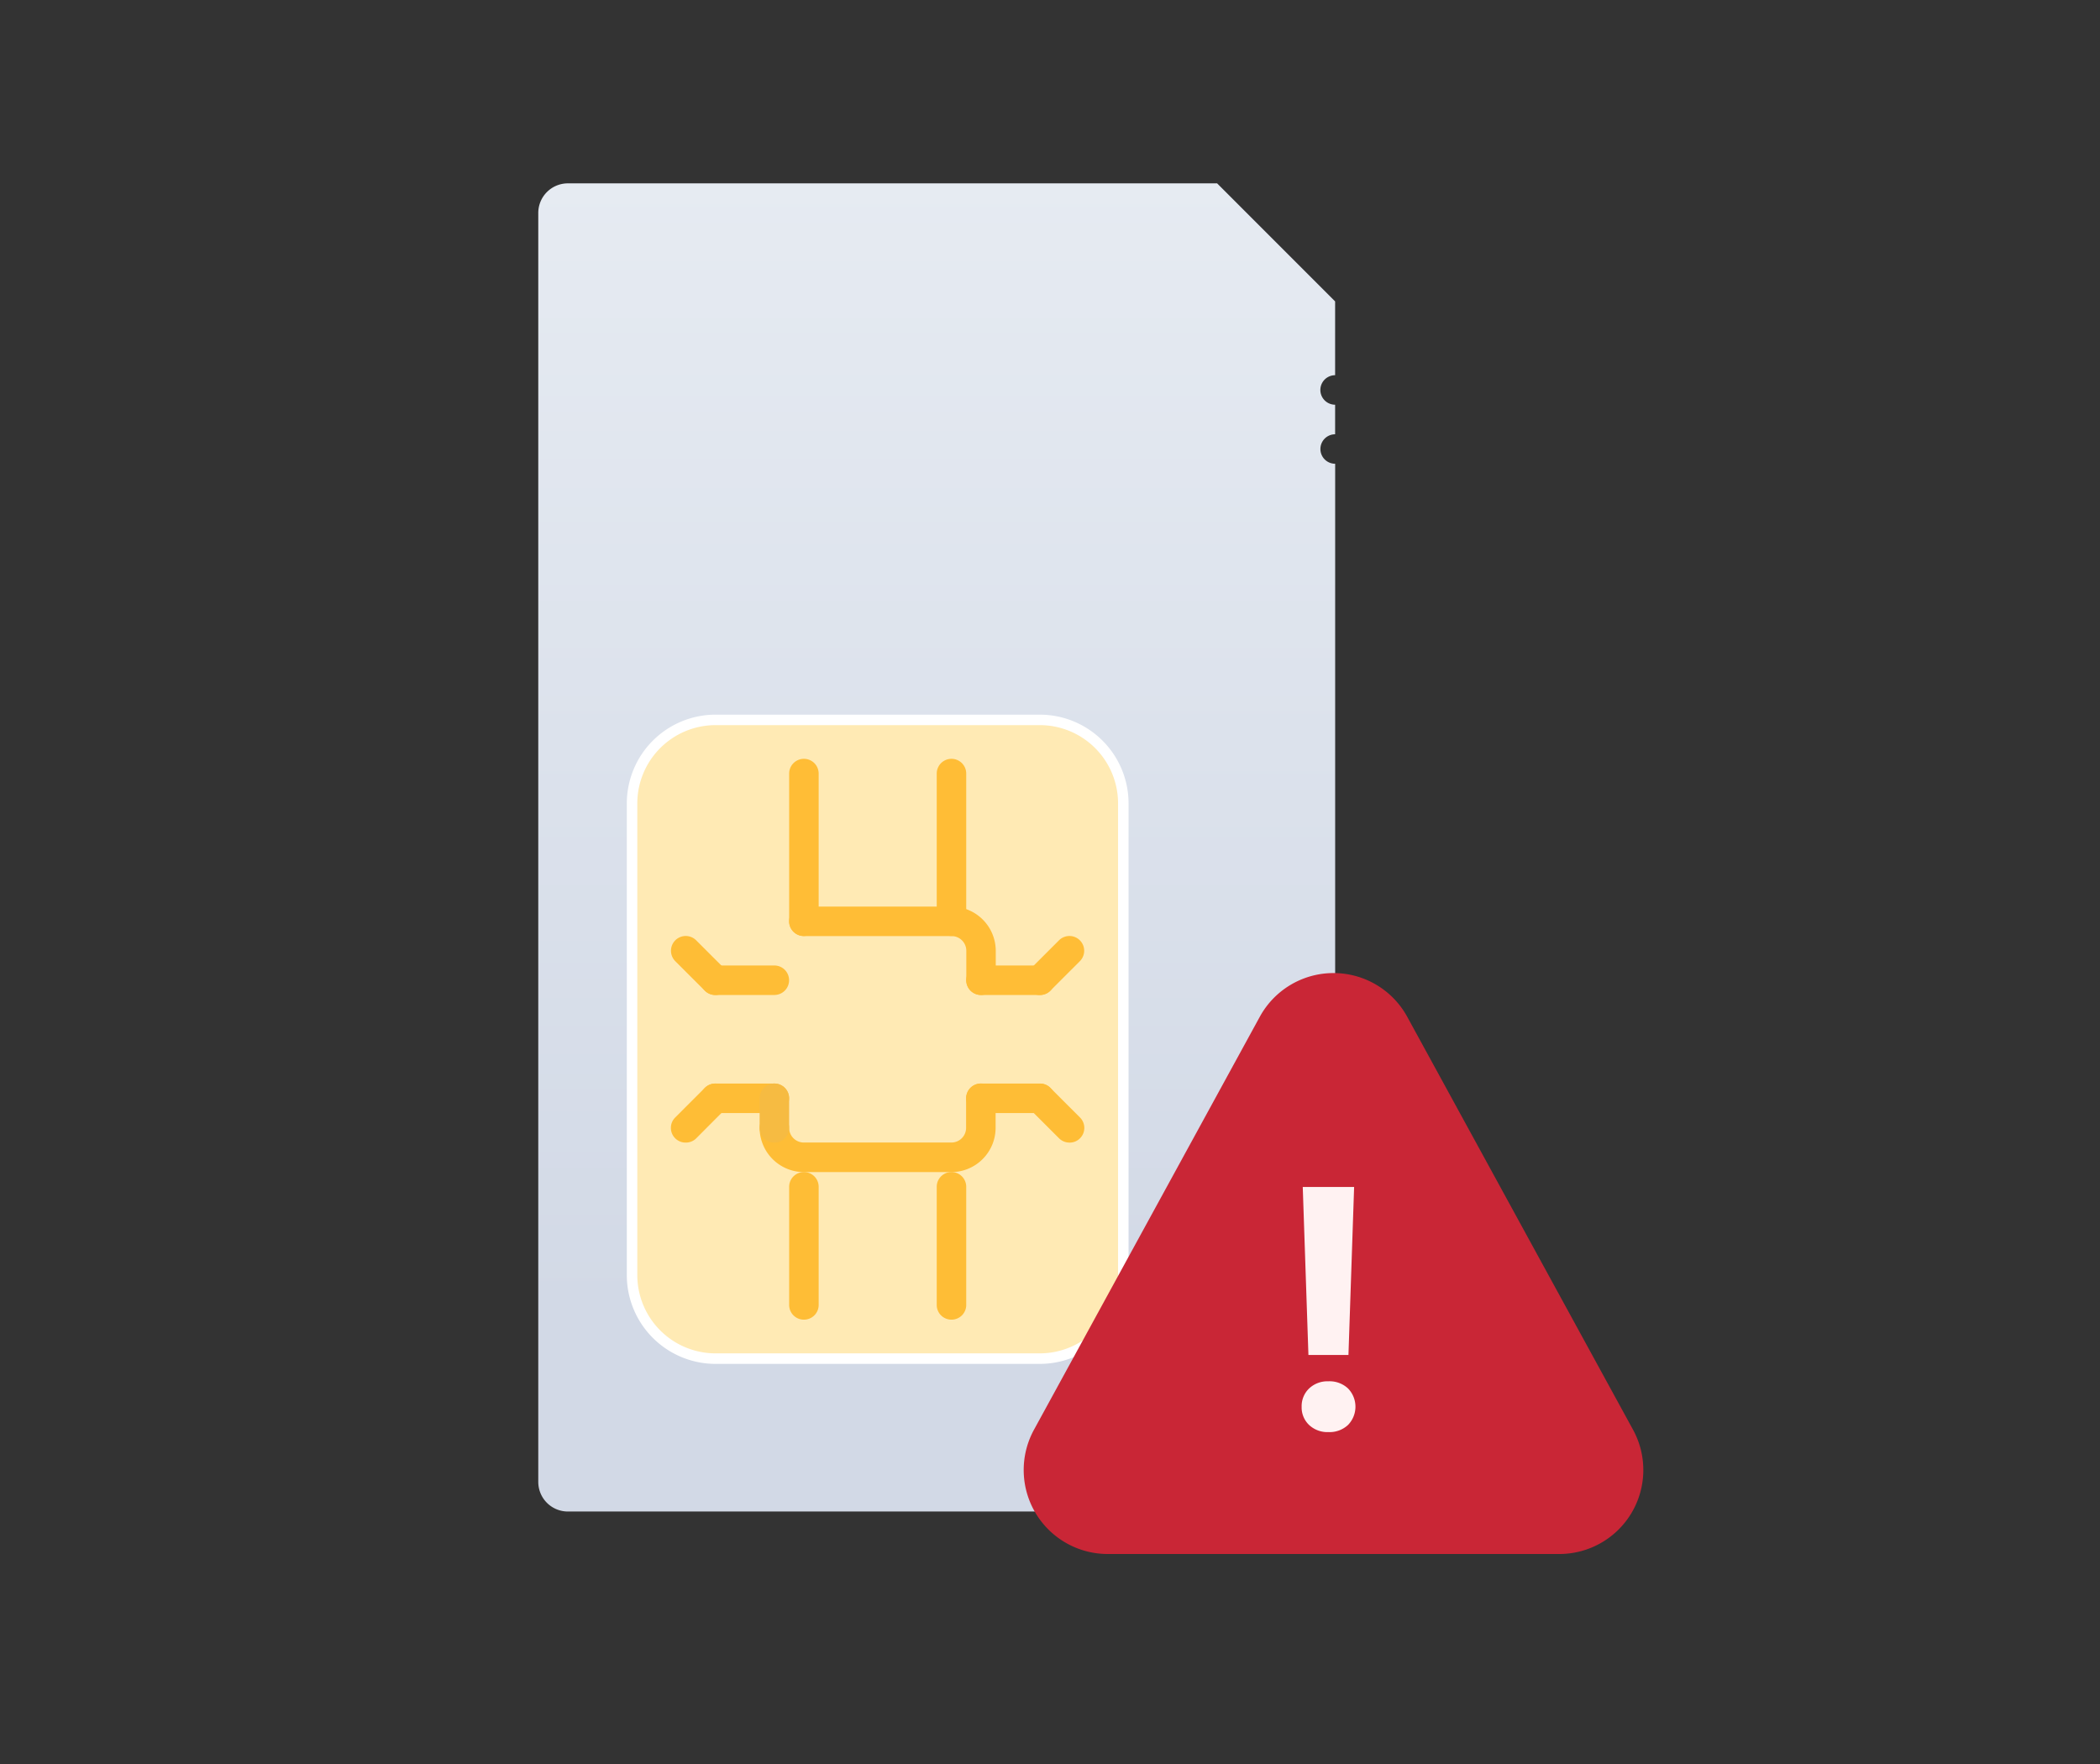 <svg xmlns="http://www.w3.org/2000/svg" width="100" height="84" viewBox="0 0 100 84">
    <rect x="0" y="0" width="100" height="84" fill="#333333" stroke="none"/>
    <defs>
        <linearGradient id="linear-gradient" x1=".5" x2=".5" y2=".844" gradientUnits="objectBoundingBox">
            <stop offset="0" stop-color="#e6ebf2"/>
            <stop offset="1" stop-color="#d2d9e6"/>
        </linearGradient>
        <clipPath id="clip-path">
            <path id="Прямоугольник_6397" fill="#fff" stroke="#707070" d="M0 0H100V84H0z" transform="translate(9 14.418)"/>
        </clipPath>
        <style>
            .cls-4{fill:#ffbd36}.cls-5{fill:#febd36}.cls-7{fill:#545c66}
        </style>
    </defs>
    <g id="Группа_масок_160" clip-path="url(#clip-path)" transform="translate(-9 -14.418)">
        <g id="Сгруппировать_17063" transform="translate(2.632 3.178)">
            <g id="Сгруппировать_10534" transform="translate(32 19.971)">
                <path id="Контур_22921" fill="#ffeab4" stroke="#fff" d="M47.893 148.716V171.2a4.23 4.23 0 0 1-4.218 4.216H28.216A4.229 4.229 0 0 1 24 171.2v-22.484a4.229 4.229 0 0 1 4.216-4.216h15.46a4.229 4.229 0 0 1 4.217 4.216zm0 0" transform="translate(-19.784 -119.201)"/>
                <path id="Контур_22922" d="M68.7 164.933a.7.7 0 0 1-.7-.7V157.2a.7.7 0 0 1 1.405 0v7.027a.7.7 0 0 1-.705.706zm0 0" class="cls-4" transform="translate(-56.053 -129.094)"/>
                <path id="Контур_22923" d="M108.7 164.933a.7.7 0 0 1-.7-.7V157.2a.7.7 0 0 1 1.405 0v7.027a.7.7 0 0 1-.705.706zm0 0" class="cls-4" transform="translate(-89.026 -129.094)"/>
                <path id="Контур_22927" d="M77.136 200.716a.7.7 0 0 1-.7-.7v-1.405a.7.7 0 0 0-.7-.7H68.7a.7.7 0 1 1 0-1.405h7.03a2.111 2.111 0 0 1 2.108 2.108v1.405a.7.7 0 0 1-.702.697zm0 0" class="cls-4" transform="translate(-56.053 -162.066)"/>
                <path id="Контур_22928" d="M119.514 213.905H116.7a.7.7 0 1 1 0-1.405h2.811a.7.7 0 0 1 0 1.405zm0 0" class="cls-4" transform="translate(-95.62 -175.256)"/>
                <path id="Контур_22930" d="M132.7 207.317a.7.7 0 0 1-.5-1.2l1.405-1.405a.7.7 0 0 1 .994.994l-1.405 1.405a.7.7 0 0 1-.494.206zm0 0" class="cls-4" transform="translate(-108.809 -168.666)"/>
                <path id="Контур_22932" d="M47.514 213.905H44.7a.7.7 0 1 1 0-1.405h2.811a.7.7 0 1 1 0 1.405zm0 0" class="cls-5" transform="translate(-36.27 -175.256)"/>
                <path id="Контур_22934" d="M38.107 207.317a.705.705 0 0 1-.5-.205l-1.407-1.406a.7.7 0 0 1 .994-.994l1.405 1.405a.7.7 0 0 1-.5 1.2zm0 0" class="cls-5" transform="translate(-29.675 -168.666)"/>
                <g id="Сгруппировать_10530" transform="translate(6.324 42.867)">
                    <path id="Контур_22924" d="M68.7 275.527a.7.7 0 0 1-.7-.7V269.2a.7.7 0 0 1 1.405 0v5.622a.7.7 0 0 1-.705.705zm0 0" class="cls-5" transform="translate(-62.377 -264.284)"/>
                    <path id="Контур_22925" d="M108.7 275.527a.7.7 0 0 1-.7-.7V269.2a.7.7 0 0 1 1.405 0v5.622a.7.7 0 0 1-.705.705zm0 0" class="cls-5" transform="translate(-95.35 -264.284)"/>
                    <path id="Контур_22926" d="M69.136 248.716h-7.028A2.111 2.111 0 0 1 60 246.608a.7.7 0 1 1 1.405 0 .7.7 0 0 0 .7.7h7.027a.7.7 0 0 0 .7-.7V245.2a.7.7 0 0 1 1.405 0v1.405a2.111 2.111 0 0 1-2.101 2.111zm0 0" class="cls-5" transform="translate(-55.783 -244.5)"/>
                    <path id="Контур_22929" d="M119.514 245.905H116.7a.7.7 0 1 1 0-1.405h2.811a.7.7 0 0 1 0 1.405zm0 0" class="cls-5" transform="translate(-101.944 -244.5)"/>
                    <path id="Контур_22931" d="M134.107 247.317a.705.705 0 0 1-.5-.205l-1.405-1.405a.7.7 0 0 1 .994-.994l1.405 1.405a.7.7 0 0 1-.5 1.2zm0 0" class="cls-5" transform="translate(-115.133 -244.506)"/>
                    <path id="Контур_22933" d="M47.514 245.905H44.7a.7.7 0 1 1 0-1.405h2.811a.7.7 0 1 1 0 1.405zm0 0" class="cls-5" transform="translate(-42.594 -244.5)"/>
                    <path id="Контур_22935" d="M36.7 247.317a.7.7 0 0 1-.5-1.2l1.405-1.405a.7.7 0 0 1 .994.994l-1.399 1.405a.7.7 0 0 1-.5.206zm0 0" class="cls-5" transform="translate(-35.999 -244.506)"/>
                </g>
                <path id="Контур_22936" fill="#f6bb42" d="M60.7 247.311a.7.7 0 0 1-.7-.7V245.2a.7.7 0 0 1 1.405 0v1.405a.7.7 0 0 1-.705.706zm0 0" transform="translate(-49.459 -201.633)"/>
                <path id="Контур_22967" d="M24.7 43.721a.7.7 0 0 1-.7-.7V29.2a.7.7 0 0 1 1.405 0v13.819a.7.7 0 0 1-.705.702zm0 0" class="cls-7" transform="translate(-19.784 -23.581)"/>
                <path id="Контур_22968" d="M48.7 43.721a.7.7 0 0 1-.7-.7V29.2a.7.7 0 0 1 1.405 0v13.819a.7.7 0 0 1-.705.702zm0 0" class="cls-7" transform="translate(-39.567 -23.581)"/>
                <path id="Контур_22969" d="M72.7 76.694a.7.7 0 0 1-.7-.7V69.2a.7.7 0 0 1 1.405 0v6.789a.7.7 0 0 1-.705.705zm0 0" class="cls-7" transform="translate(-59.351 -56.553)"/>
                <path id="Контур_22970" fill="url(#linear-gradient)" d="M37.245 13.149a.7.7 0 0 1 .7-.7v-1.408a.7.7 0 0 1 0-1.405V6.122L32.326.5H1.405A1.41 1.41 0 0 0 0 1.905v60.436a1.41 1.41 0 0 0 1.405 1.405h35.137a1.41 1.41 0 0 0 1.405-1.405V13.852a.7.7 0 0 1-.702-.703zM28.109 52.5a4.23 4.23 0 0 1-4.218 4.216H8.433A4.229 4.229 0 0 1 4.216 52.5V30.015A4.229 4.229 0 0 1 8.433 25.8h15.46a4.229 4.229 0 0 1 4.216 4.216zm0 0" transform="translate(0 -0.5)"/>
            </g>
        </g>
        <g id="Сгруппировать_10539" transform="translate(58.436 63.063)">
            <path id="Многоугольник_24" fill="#c92636" d="M13.991 6.417a4 4 0 0 1 7.019 0l10.753 19.664A4 4 0 0 1 28.253 32H6.747a4 4 0 0 1-3.509-5.919z" transform="translate(-3.436 -6.645)"/>
            <path id="Permissions" fill="#fff2f2" d="M7.106 14.519H5.2l-.27-8h2.446zm-.952 1.253a1.285 1.285 0 0 1 .932.341 1.245 1.245 0 0 1 0 1.737 1.285 1.285 0 0 1-.932.341 1.274 1.274 0 0 1-.924-.341 1.151 1.151 0 0 1-.353-.865 1.164 1.164 0 0 1 .353-.869 1.266 1.266 0 0 1 .924-.343z" transform="translate(7.67 1.359)"/>
        </g>
    </g>
</svg>
